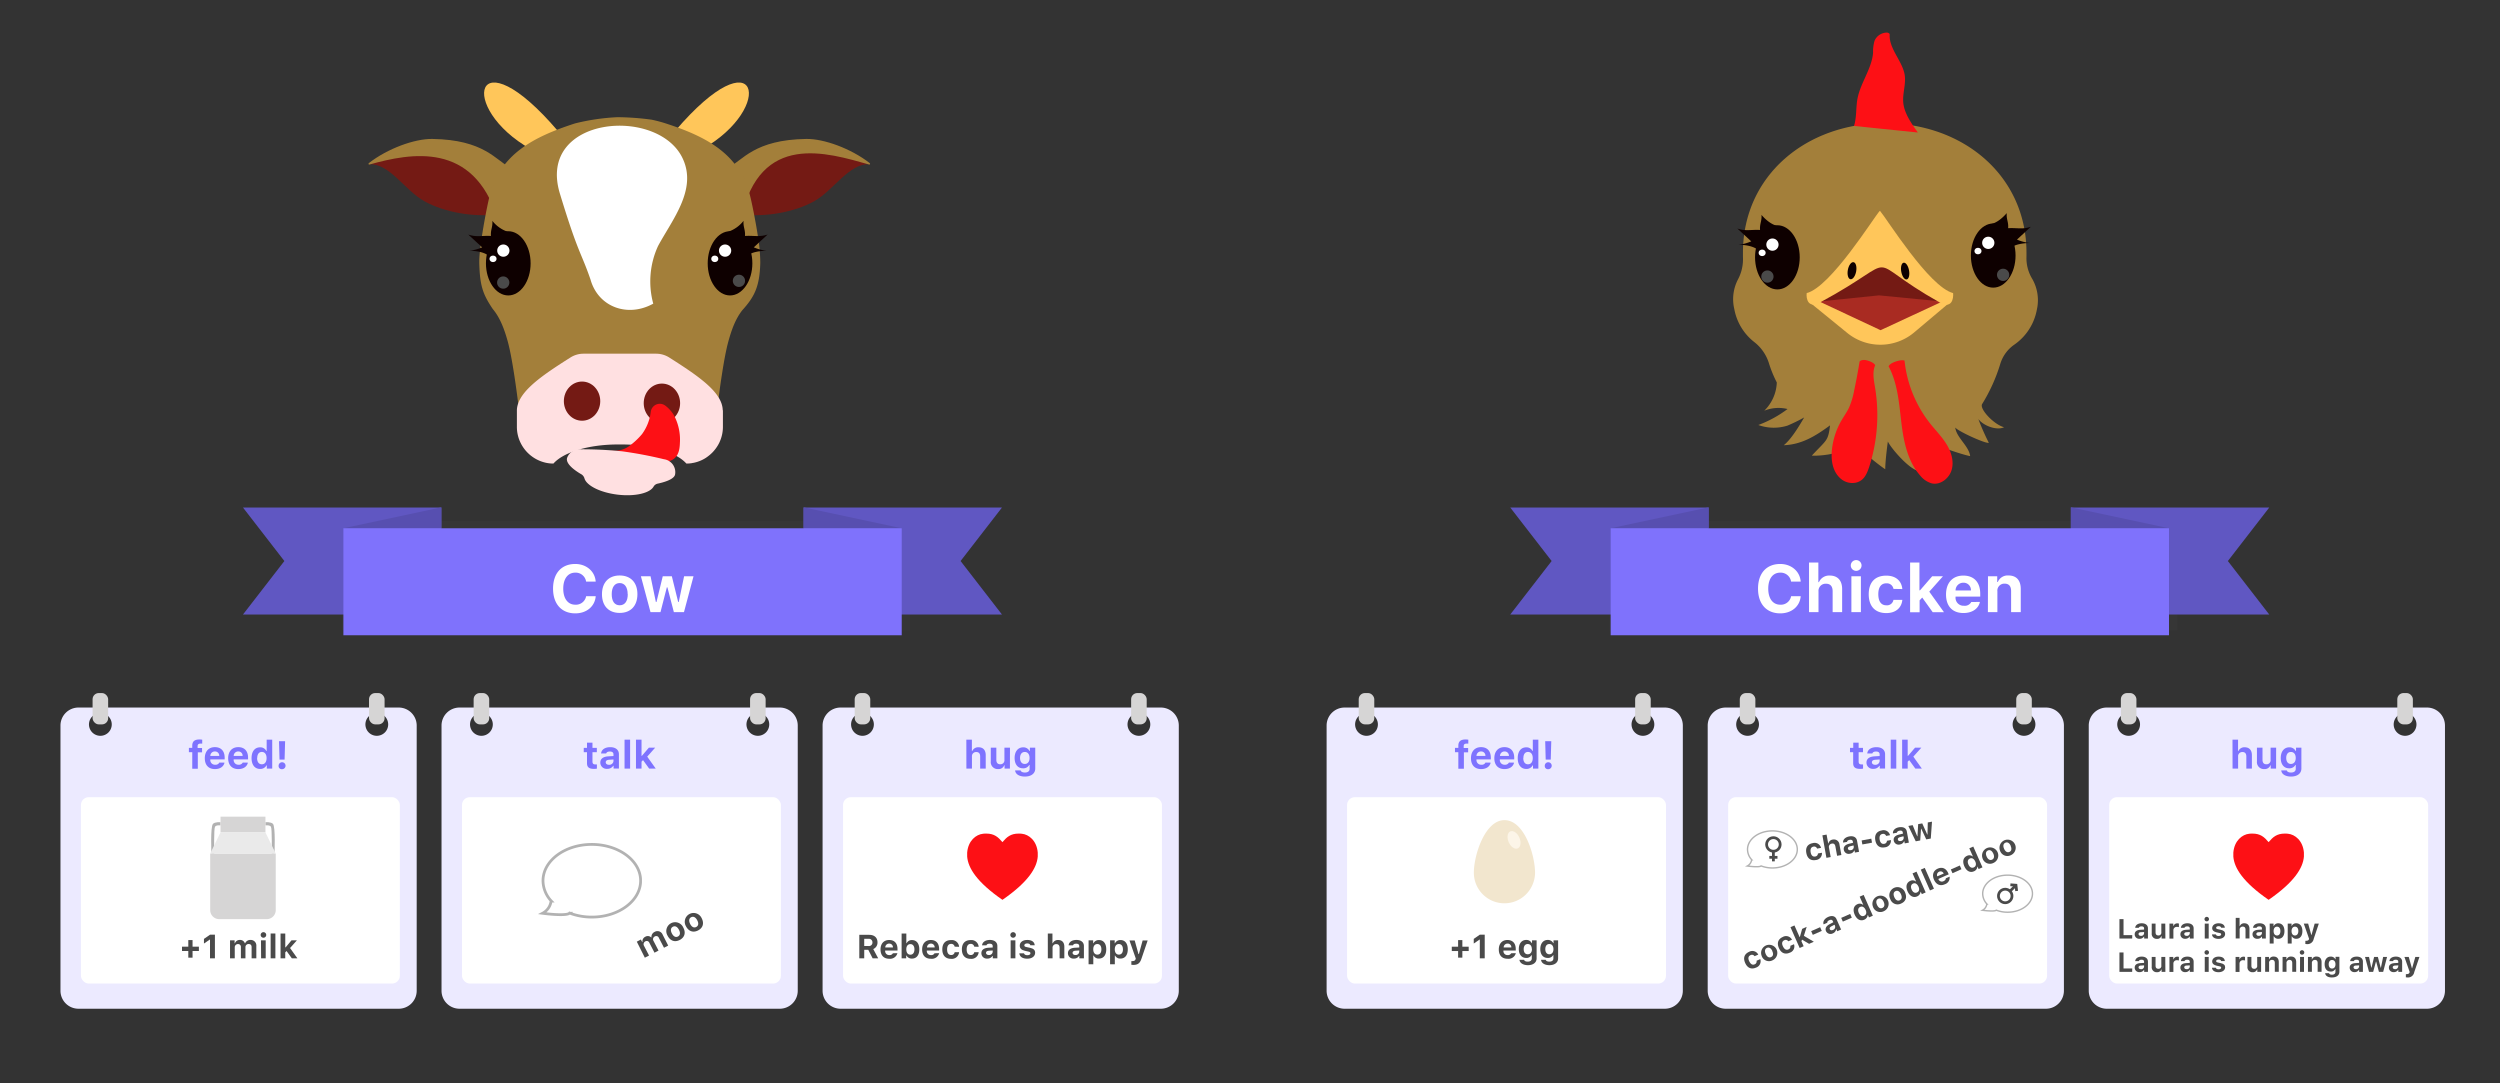 <svg xmlns="http://www.w3.org/2000/svg" xmlns:xlink="http://www.w3.org/1999/xlink" viewBox="0 0 900 390">
  <rect x="0" y="0" width="900" height="390" fill="#333333" stroke="none"/>
  <defs>
    <style>
      .a {
        fill: #eceaff;
      }

      .b {
        fill: #d6d5d5;
      }

      .c {
        fill: #fff;
      }

      .d, .o {
        fill: #4a4a4a;
      }

      .d {
        opacity: 0.14;
      }

      .e {
        fill: #6057c2;
      }

      .f {
        fill: #574fb0;
      }

      .g {
        fill: #7f72fc;
      }

      .h, .v {
        fill: none;
        stroke-miterlimit: 10;
      }

      .h {
        stroke: #b2b2b2;
      }

      .i {
        fill: #fd1015;
      }

      .j {
        fill: #a37f3a;
      }

      .k {
        fill: #ffc65a;
      }

      .l {
        fill: #741a14;
      }

      .m {
        fill: #ffe0e1;
      }

      .n {
        fill: #0e0000;
      }

      .p {
        fill: #a92b22;
      }

      .q {
        fill: #7e73ff;
      }

      .r {
        fill: #b2b2b2;
      }

      .s {
        fill: #eaeaea;
      }

      .t {
        fill: #f2e6ce;
      }

      .u {
        fill: #fcf5e8;
      }

      .v {
        stroke: #4a4a4a;
      }
    </style>
    <symbol id="a" data-name="Panel 2" viewBox="0 0 158.32 140.32">
      <path class="a" d="M150.39,6.44H7.93A8,8,0,0,0,0,14.37v118a8,8,0,0,0,7.93,7.93H150.39a8,8,0,0,0,7.93-7.93v-118A8,8,0,0,0,150.39,6.44ZM17.73,19a5.06,5.06,0,1,1,5.06-5.06A5.06,5.06,0,0,1,17.73,19Zm122.86,0a5.06,5.06,0,1,1,5.06-5.06A5.06,5.06,0,0,1,140.59,19Z"/>
      <g>
        <rect class="b" x="14.27" width="6.92" height="13.93" rx="2.76"/>
        <rect class="b" x="137.13" width="6.92" height="13.93" rx="2.76"/>
      </g>
      <rect class="c" x="9.09" y="46.28" width="141.74" height="82.83" rx="3.47"/>
    </symbol>
    <symbol id="b" data-name="Ribbon" viewBox="0 0 273.24 46.05">
      <rect class="d" x="35.73" y="4.92" width="204.43" height="39.35"/>
      <polygon class="e" points="273.24 38.59 201.82 38.59 201.82 0.07 273.24 0.07 258.34 19.33 273.24 38.59"/>
      <polygon class="f" points="237.14 7.54 201.82 0 201.82 7.54 237.14 7.54"/>
      <polygon class="e" points="0 38.59 71.42 38.59 71.42 0.07 0 0.07 14.9 19.33 0 38.59"/>
      <polygon class="f" points="36.1 7.54 71.42 0 71.42 7.54 36.1 7.54"/>
      <rect class="g" x="36.15" y="7.53" width="201" height="38.52"/>
    </symbol>
    <symbol id="g" data-name="bubble" viewBox="0 0 37.4 27.19">
      <path class="h" d="M19.34.5C9.64.5,1.78,6.36,1.78,13.59a10.84,10.84,0,0,0,3,7.3l-.09,0a5.78,5.78,0,0,1-3.08,4.4c4.75.62,8.89.71,9.68,0a.46.46,0,0,0,.07-.07,22.4,22.4,0,0,0,8,1.44c9.7,0,17.56-5.86,17.56-13.1S29,.5,19.34.5Z"/>
    </symbol>
    <symbol id="h" data-name="medal" viewBox="0 0 25.41 23.85">
      <path class="i" d="M18.54,0c.36,0,.74,0,1.15.06,2.49.24,5.37,2.48,5.72,6.79V8.28c-.33,4.12-3.48,9.2-12.71,15.57C3.48,17.48.33,12.4,0,8.28V6.85C.35,2.54,3.23.3,5.72.06,6.13,0,6.51,0,6.87,0c2.87,0,4.25,1.22,5.83,3.08C14.28,1.22,15.66,0,18.54,0"/>
    </symbol>
  </defs>
  <use width="158.32" height="140.32" transform="translate(477.58 249.5) scale(0.81)" xlink:href="#a"/>
  <path class="j" d="M731.61,100.4a14.33,14.33,0,0,1-2.08-8.06c0-.47,0-.93,0-1.36,0-27.8-22.86-46.64-51.05-46.64S627.46,63.18,627.46,91c0,.47,0,1,0,1.49a15.51,15.51,0,0,1-1.85,8.22,15.41,15.41,0,0,0-1.29,10.44l.14.68a19.53,19.53,0,0,0,7,11.25,15.5,15.5,0,0,1,5.28,7.45,43.55,43.55,0,0,0,2.91,7.16,15,15,0,0,1-4.52,10.17,13.7,13.7,0,0,1,8.39-.61A41.68,41.68,0,0,1,633,153a16.4,16.4,0,0,0,10.5.22,59.29,59.29,0,0,0,6-2.94c-1.74,3-4.62,7.84-7.35,10,6.46-.23,11.45-3.32,16.66-7.15-.67,5.72-1.21,5.15-6.56,10.89,2.61.22,13.75-.63,14.19-5.09,0,0,8.35,7.45,12.25,10,0-3.32.94-10,.94-10,1,2.24,7.11,9.38,10.5,10.44a87.91,87.91,0,0,0,1.13-11.09c.29,0,14.19,5.28,18,5.91-.5-3.71-4.87-6.56-5.38-10.27,1.24,1.47,11.15,5.93,12.09,5.48a89.5,89.5,0,0,1-4.6-10.82c-.09,3.68,6.92,6.82,10.09,5.22-3.71-1-8.9-6.57-7.9-8.33a61.31,61.31,0,0,0,6.57-14.56,13,13,0,0,1,5-6.82,19.59,19.59,0,0,0,8-11.93l.14-.69A15.43,15.43,0,0,0,731.61,100.4Z"/>
  <path class="k" d="M191.12,53.72c-26.58-14.95-20.52-42,9.76-6.52"/>
  <path class="k" d="M252.76,53.72c26.58-14.95,20.53-42-9.76-6.52"/>
  <path class="l" d="M267.76,77.27c7.69.8,17.9-.71,25.3-4.8,7.16-4,12.56-13.76,20-13.34l-20.83-6.89-19.44,7.61-8.16,16.08Z"/>
  <path class="l" d="M132.82,59.13c7.44-.42,12.84,9.38,20,13.34,7.4,4.09,17.61,5.6,25.3,4.8L173,59.93,154.21,52.1Z"/>
  <path class="j" d="M266.82,78.59c6.78-31.31,31-23.6,46.12-19.34.25.07.4-.34.18-.52-6.74-5.24-16.48-8.81-22.89-8.71-18.68.29-22.77,7.62-28.37,10.6"/>
  <path class="j" d="M179.06,78.59c-8.62-27.67-31-23.6-46.12-19.34-.25.07-.39-.34-.17-.52,6.73-5.24,16.48-8.81,22.88-8.71,18.69.29,22.77,7.62,28.37,10.6"/>
  <path class="j" d="M273,86.05c-.91-6.12-2.35-13.27-3.08-16C266,55.5,254.63,49.28,239.65,44.43a49.67,49.67,0,0,0-5-1.33,94.06,94.06,0,0,0-12.4-.91A77.85,77.85,0,0,0,207,44.43c-15,4.85-26.74,11.07-30.61,25.6-1.13,4.22-3.86,18.77-3.85,24.11v.5h0c.21,8.22,1.26,11.25,4.85,16.59,2.75,3.29,4.22,7.48,5.38,11.62,1.56,5.59,3.09,16.85,3.81,22.61h71.84c.71-5.76,2.24-17,3.81-22.61,1.11-4,2.5-8,5-11.17,4.18-4.65,6.25-8.23,6.47-17h0v-.5A60.52,60.52,0,0,0,273,86.05Z"/>
  <polygon class="l" points="651.6 109.34 673.69 109.81 701.19 109.34 677.29 95.27 651.6 109.34"/>
  <path class="i" d="M667.45,45.34c1-3.22.63-6.58,1.25-9.86,1.06-5.62,5.19-10.85,5.61-16.52a13.51,13.51,0,0,1,.53-4.29,4.86,4.86,0,0,1,4-2.91,1.64,1.64,0,0,1,1.29.28.84.84,0,0,1,.15.65c-.15,5,4.66,9.4,5.42,14.35.49,3.27-.82,6.57-.53,9.85.34,3.83,2.83,7.39,5.26,10.82"/>
  <path class="m" d="M260.25,147.89v5.77a13,13,0,0,1-.91,4.79c-.1.25-.21.5-.32.76s-.24.49-.37.73a13.57,13.57,0,0,1-2.28,3.05,12.64,12.64,0,0,1-.94.85c-.17.14-.34.28-.52.41a12.41,12.41,0,0,1-1,.7,11.59,11.59,0,0,1-1.15.63c-.32.16-.65.3-1,.43a11.54,11.54,0,0,1-1.64.51l-.43.1c-.23,0-.45.09-.68.12a11.18,11.18,0,0,1-1.31.13c-.2,0-.42,0-.62,0-3.55-4-12.57-6.86-23.14-6.86h-1.55c-10.57,0-19.59,2.84-23.14,6.86-.21,0-.42,0-.63,0a11.22,11.22,0,0,1-1.3-.13l-.68-.12-.43-.1a13.37,13.37,0,0,1-1.44-.44,3.84,3.84,0,0,1-.36-.14,13.08,13.08,0,0,1-3-1.69,6.12,6.12,0,0,1-.5-.39A13.38,13.38,0,0,1,188,160.5c-.18-.3-.35-.6-.51-.92a13,13,0,0,1-1.41-5.92v-5.77c0-.11,0-.23,0-.34.26-5.67,7-10.85,15-16.11,1.39-.91,2.82-1.82,4.26-2.73a8.79,8.79,0,0,1,4.73-1.38h26.13a8.85,8.85,0,0,1,4.74,1.38c1.43.91,2.86,1.82,4.24,2.73,8,5.26,14.79,10.44,15,16.11A1.94,1.94,0,0,1,260.25,147.89Z"/>
  <ellipse class="n" cx="182.98" cy="94.8" rx="8.04" ry="11.56"/>
  <ellipse class="l" cx="209.54" cy="144.41" rx="6.55" ry="7.05"/>
  <ellipse class="l" cx="238.29" cy="145.14" rx="6.55" ry="7.05"/>
  <path class="i" d="M219.36,163.82a1.08,1.08,0,0,1,1-1.54,9.32,9.32,0,0,0,5.9-1.51,26.42,26.42,0,0,0,4.85-4.47,17.12,17.12,0,0,0,3.19-8.15,3.27,3.27,0,0,1,5.18-2.14,12,12,0,0,1,3.22,3.63,18.68,18.68,0,0,1,2.06,9.88c-.06,1.88-.36,3.9-1.68,5.23-1.46,1.49-3.75,1.72-5.83,1.86a59.08,59.08,0,0,1-12.33,0c-2-.3-4.21-.91-5.47-2.53a1.48,1.48,0,0,1-.13-.21Z"/>
  <path class="m" d="M239,165.32a146.5,146.5,0,0,0-15-2.84,141.26,141.26,0,0,0-14.71-.73,4.78,4.78,0,0,0-5.1,3c-.82,2.24,3.17,4.89,5.11,6a2.51,2.51,0,0,1,1.11,1.49c.78,2.6,5.71,5.08,11.91,5.83s11.57-.51,12.94-2.84a2.24,2.24,0,0,1,1.42-1.1c2-.42,6-1.47,6.35-3.31A4.7,4.7,0,0,0,239,165.32Z"/>
  <circle class="c" cx="181.2" cy="90.22" r="2.21"/>
  <ellipse class="c" cx="177.49" cy="93.18" rx="1.26" ry="1.17"/>
  <ellipse class="n" cx="262.81" cy="94.8" rx="8.04" ry="11.56"/>
  <circle class="c" cx="261.03" cy="90.22" r="2.21"/>
  <circle class="o" cx="266.02" cy="101.1" r="2.21"/>
  <circle class="o" cx="181.16" cy="101.72" r="2.21"/>
  <ellipse class="c" cx="257.32" cy="93.18" rx="1.26" ry="1.17"/>
  <path class="n" d="M182.8,83.44a11.85,11.85,0,0,1-5.55-3.93c.19,2.27-.69,3.17-.51,5.44-3.14-.2-5.2.53-8.17-.52l5,4.62a16.31,16.31,0,0,1-4.6,1.23c2.12,0,5,.38,6.71,1.62L181,84Z"/>
  <path class="n" d="M263.89,84l5.36,7.89c1.67-1.24,4.59-1.58,6.71-1.62a16.31,16.31,0,0,1-4.6-1.23l5-4.62c-3,1-5,.32-8.17.52.18-2.27-.7-3.17-.51-5.44a11.85,11.85,0,0,1-5.55,3.93Z"/>
  <ellipse class="n" cx="639.86" cy="92.64" rx="8.04" ry="11.55"/>
  <circle class="c" cx="638.08" cy="88.06" r="2.21"/>
  <ellipse class="c" cx="634.37" cy="91.02" rx="1.26" ry="1.17"/>
  <ellipse class="n" cx="717.56" cy="92" rx="8.04" ry="11.55"/>
  <circle class="c" cx="715.78" cy="87.42" r="2.21"/>
  <ellipse class="c" cx="712.07" cy="90.38" rx="1.26" ry="1.17"/>
  <path class="n" d="M639.68,81.28c-2.1-.51-4.14-2.28-5.55-3.92.19,2.26-.69,3.16-.51,5.43-3.14-.2-5.2.53-8.17-.52l5,4.62a16.34,16.34,0,0,1-4.59,1.23c2.11,0,5,.38,6.7,1.62l5.36-7.89Z"/>
  <path class="n" d="M718.64,81.21,724,89.1c1.67-1.23,4.59-1.58,6.7-1.62a16.25,16.25,0,0,1-4.59-1.23l5-4.62c-3,1.05-5,.32-8.18.52.19-2.27-.69-3.16-.5-5.43-1.41,1.64-3.45,3.41-5.55,3.92Z"/>
  <path class="i" d="M669.46,130.12q-.87,5.35-2,10.66a27.12,27.12,0,0,1-1.83,6c-.77,1.61-1.82,3.06-2.71,4.6a26.51,26.51,0,0,0-3.4,10.29c-.42,3.77.08,7.91,3,10.53a6.39,6.39,0,0,0,5.51,1.57c3-.62,4-3.13,4.83-5.53A60.8,60.8,0,0,0,675,139.39c-.44-2.64-1-5.45.06-7.89,0,0-.2-.87-2.5-1.63S669.46,130.12,669.46,130.12Z"/>
  <path class="i" d="M679.9,131.88c3.25,6.09,3.75,13.22,4.57,20.08s2.23,14.06,6.8,19.24a8.25,8.25,0,0,0,4.21,2.83c3.11.66,6.27-1.86,7.13-4.92s-.15-6.39-1.81-9.11-3.92-5-5.91-7.49a43.79,43.79,0,0,1-9.26-22.7s-.86-.42-3.16.34S679.9,131.88,679.9,131.88Z"/>
  <path class="c" d="M245.9,57.34c5,11.09-3.94,21.81-9,31.22a30.49,30.49,0,0,0-1.73,20.75c-9.08,5.07-19.79,1.34-22.6-8.72-3.51-10.13-4.37-9.08-11-30.86C193,41.59,237.37,38.07,245.9,57.34Z"/>
  <circle class="o" cx="721.12" cy="98.94" r="2.21"/>
  <circle class="o" cx="636.27" cy="99.56" r="2.21"/>
  <polygon class="p" points="652.24 108.81 676.45 106.33 701.82 108.81 677.93 122.87 652.24 108.81"/>
  <path class="k" d="M702.14,108.67l-2.59-.27L677,118.87l-23.47-11-2.34.73L665,119.85a18.9,18.9,0,0,0,24.15-.22Z"/>
  <path class="k" d="M676.82,75.93c2.2,2.48,17.63,27.37,26.3,29.58.19,1.95-.45,5.82-4.77,3.4-29.76-16.68-11.53-17.07-43.19,0-4.27,2.31-5-1.43-4.75-3.4,8.64-2.17,24.1-27.16,26.29-29.58"/>
  <ellipse class="n" cx="685.86" cy="97.63" rx="1.42" ry="3.06" transform="translate(-6.36 125.37) rotate(-10.4)"/>
  <ellipse class="n" cx="666.68" cy="97.44" rx="3.12" ry="1.52" transform="translate(450.53 735.59) rotate(-79.6)"/>
  <use width="273.24" height="46.05" transform="translate(87.47 182.64)" xlink:href="#b"/>
  <use width="273.24" height="46.05" transform="translate(543.69 182.64)" xlink:href="#b"/>
  <g>
    <path class="c" d="M199.1,211.91c0-5.49,3-8.88,8-8.88,4,0,7.09,2.66,7.35,6.34H211a3.8,3.8,0,0,0-3.9-3.22c-2.67,0-4.33,2.2-4.33,5.76s1.66,5.78,4.34,5.78a3.74,3.74,0,0,0,3.9-3.06h3.45c-.29,3.66-3.27,6.18-7.36,6.18C202.15,220.81,199.1,217.42,199.1,211.91Z"/>
    <path class="c" d="M216.71,213.9c0-4.18,2.43-6.73,6.38-6.73s6.38,2.54,6.38,6.73-2.4,6.75-6.38,6.75S216.71,218.13,216.71,213.9Zm9.25,0c0-2.48-1.06-4-2.87-4s-2.87,1.47-2.87,4,1,4,2.87,4S226,216.41,226,213.9Z"/>
    <path class="c" d="M246.23,220.37h-3.64l-2.32-8.92h-.21l-2.29,8.92h-3.59l-3.46-12.92h3.47l1.92,9.27h.22l2.26-9.27h3.27l2.28,9.27h.21l1.93-9.27h3.39Z"/>
  </g>
  <g>
    <path class="c" d="M632.89,211.91c0-5.49,3-8.88,8-8.88,4,0,7.1,2.66,7.36,6.34h-3.46a3.8,3.8,0,0,0-3.9-3.22c-2.67,0-4.32,2.2-4.32,5.76s1.65,5.78,4.33,5.78a3.73,3.73,0,0,0,3.9-3.06h3.46c-.3,3.66-3.28,6.18-7.37,6.18C635.93,220.81,632.89,217.42,632.89,211.91Z"/>
    <path class="c" d="M651.25,202.51h3.36v7.06h.21a4,4,0,0,1,3.91-2.37c2.78,0,4.44,1.75,4.44,4.85v8.32h-3.42v-7.51c0-1.79-.83-2.72-2.38-2.72a2.57,2.57,0,0,0-2.71,2.81v7.42h-3.41Z"/>
    <path class="c" d="M666.28,203.56a1.94,1.94,0,1,1,1.94,1.95A1.94,1.94,0,0,1,666.28,203.56Zm.22,3.89h3.42v12.92H666.5Z"/>
    <path class="c" d="M681.64,212a2.39,2.39,0,0,0-2.57-2c-1.84,0-2.88,1.37-2.88,3.91s1,4,2.88,4a2.35,2.35,0,0,0,2.57-1.95h3.2c-.28,2.89-2.4,4.75-5.77,4.75-4,0-6.33-2.43-6.33-6.77s2.28-6.71,6.33-6.71c3.43,0,5.49,1.89,5.77,4.83Z"/>
    <path class="c" d="M695.59,207.45h3.88L694.54,213l5.28,7.38h-4.06L692,215.12l-.94,1v4.29h-3.42V202.51H691v10h.21Z"/>
    <path class="c" d="M712.77,216.69c-.51,2.43-2.75,4-5.92,4-4,0-6.28-2.48-6.28-6.68s2.38-6.8,6.23-6.8,6.08,2.42,6.08,6.52v1.05H704v.17a2.87,2.87,0,0,0,3,3.12,2.63,2.63,0,0,0,2.65-1.34ZM704,212.56h5.53a2.62,2.62,0,0,0-2.71-2.78A2.77,2.77,0,0,0,704,212.56Z"/>
    <path class="c" d="M715.67,207.45H719v2.07h.21a3.85,3.85,0,0,1,3.83-2.35c2.88,0,4.43,1.75,4.43,4.85v8.35H724v-7.54c0-1.79-.76-2.72-2.38-2.72a2.51,2.51,0,0,0-2.56,2.81v7.45h-3.42Z"/>
  </g>
  <use width="158.32" height="140.32" transform="translate(21.77 249.5) scale(0.81)" xlink:href="#a"/>
  <g>
    <path class="o" d="M69.32,344.75H67.79v-2.38H65.52v-1.56h2.27v-2.38h1.53v2.38H71.6v1.56H69.32Z"/>
    <path class="o" d="M75.6,338.25h-.1l-2.08,1.43V338l2.19-1.51h1.76V345H75.6Z"/>
    <path class="o" d="M82.81,338.52h1.65v1.06h.11a1.8,1.8,0,0,1,1.78-1.2,1.75,1.75,0,0,1,1.79,1.2h.11a2,2,0,0,1,1.94-1.2,2,2,0,0,1,2.09,2.17V345h-1.7v-4c0-.77-.36-1.15-1.08-1.15A1.1,1.1,0,0,0,88.36,341v4H86.72v-4.06a1,1,0,0,0-1.06-1.08,1.16,1.16,0,0,0-1.15,1.24V345h-1.7Z"/>
    <path class="o" d="M93.84,336.58a1,1,0,1,1,1,1A1,1,0,0,1,93.84,336.58Zm.11,1.94h1.7V345H94Z"/>
    <path class="o" d="M97.43,336.06h1.71V345H97.43Z"/>
    <path class="o" d="M104.94,338.52h1.94l-2.46,2.77,2.63,3.7h-2l-1.89-2.63-.47.48V345H101v-8.93h1.7v5h.11Z"/>
  </g>
  <g>
    <path class="q" d="M69.22,270.8H68v-1.56h1.21v-.77c0-1.5.77-2.26,2.59-2.26a6,6,0,0,1,1,.08v1.41a4,4,0,0,0-.59,0c-.78,0-1.07.31-1.07.95v.63h1.6v1.56H71.21v5.9h-2Z"/>
    <path class="q" d="M80.82,274.55c-.29,1.42-1.6,2.32-3.44,2.32-2.3,0-3.65-1.45-3.65-3.9s1.38-4,3.62-4,3.53,1.41,3.53,3.8v.61H75.71v.11a1.66,1.66,0,0,0,1.72,1.81,1.52,1.52,0,0,0,1.54-.78Zm-5.1-2.41h3.21a1.52,1.52,0,0,0-1.57-1.62A1.6,1.6,0,0,0,75.72,272.14Z"/>
    <path class="q" d="M89.24,274.55c-.3,1.42-1.6,2.32-3.45,2.32-2.29,0-3.65-1.45-3.65-3.9s1.38-4,3.63-4,3.53,1.41,3.53,3.8v.61H84.12v.11a1.67,1.67,0,0,0,1.73,1.81,1.54,1.54,0,0,0,1.54-.78Zm-5.11-2.41h3.21a1.52,1.52,0,0,0-1.57-1.62A1.61,1.61,0,0,0,84.13,272.14Z"/>
    <path class="q" d="M90.56,272.92c0-2.4,1.17-3.88,3.07-3.88a2.38,2.38,0,0,1,2.25,1.32H96v-4.08h2V276.7H96.05v-1.18h-.12a2.47,2.47,0,0,1-2.3,1.3C91.73,276.82,90.56,275.33,90.56,272.92Zm2,0c0,1.39.64,2.23,1.7,2.23s1.71-.84,1.71-2.23-.65-2.22-1.71-2.22S92.6,271.55,92.6,272.93Z"/>
    <path class="q" d="M100.3,275.74a1.25,1.25,0,1,1,1.24,1.17A1.12,1.12,0,0,1,100.3,275.74Zm2.34-8.9-.19,6.61h-1.82l-.18-6.61Z"/>
  </g>
  <use width="158.32" height="140.32" transform="translate(158.95 249.5) scale(0.81)" xlink:href="#a"/>
  <g>
    <path class="o" d="M229.25,339l1.46-.77.49.94.09-.05a1.81,1.81,0,0,1,1-1.88,1.74,1.74,0,0,1,2.13.23l.1,0a2,2,0,0,1,1.17-2,2,2,0,0,1,2.86,1l2,3.94-1.51.78-1.84-3.54a1,1,0,0,0-1.48-.52,1.1,1.1,0,0,0-.47,1.57l1.82,3.51-1.45.76-1.87-3.6a1,1,0,0,0-1.44-.47,1.15,1.15,0,0,0-.45,1.63l1.8,3.46-1.52.78Z"/>
    <path class="o" d="M240.33,336.85a3.19,3.19,0,1,1,5.65-2.93c1,1.87.49,3.54-1.27,4.46S241.3,338.73,240.33,336.85Zm4.09-2.13c-.57-1.1-1.38-1.51-2.18-1.09s-.93,1.31-.36,2.41,1.37,1.52,2.18,1.1S245,335.84,244.42,334.72Z"/>
    <path class="o" d="M246.93,333.42a3.18,3.18,0,1,1,5.64-2.93c1,1.88.5,3.55-1.26,4.46S247.9,335.3,246.93,333.42ZM251,331.3c-.57-1.1-1.38-1.51-2.18-1.1s-.93,1.31-.36,2.42,1.37,1.52,2.18,1.09S251.6,332.41,251,331.3Z"/>
  </g>
  <g>
    <path class="q" d="M213.29,267.37v1.87h1.57v1.56h-1.57v3.39c0,.66.3,1,1,1a5,5,0,0,0,.59,0v1.52a5.43,5.43,0,0,1-1,.09c-1.83,0-2.56-.6-2.56-2.07V270.8h-1.17v-1.56h1.17v-1.87Z"/>
    <path class="q" d="M216.11,274.55c0-1.37,1-2.16,2.92-2.27l1.82-.11v-.62c0-.63-.45-1-1.27-1s-1.2.25-1.36.7h-1.83c.13-1.4,1.41-2.27,3.3-2.27s3.12.94,3.12,2.55v5.15h-1.92v-1h-.13a2.43,2.43,0,0,1-2.19,1.1A2.25,2.25,0,0,1,216.11,274.55Zm4.74-.58v-.56l-1.52.1c-.86.06-1.27.37-1.27.91s.48.9,1.17.9A1.48,1.48,0,0,0,220.85,274Z"/>
    <path class="q" d="M224.84,266.28h2V276.7h-2Z"/>
    <path class="q" d="M233.59,269.16h2.27L233,272.39l3.07,4.31H233.7l-2.21-3.06-.54.56v2.5h-2V266.28h2v5.83h.12Z"/>
  </g>
  <use width="158.32" height="140.32" transform="translate(296.13 249.5) scale(0.81)" xlink:href="#a"/>
  <g>
    <path class="o" d="M311.12,345h-1.77v-8.46h3.55c1.86,0,3,1,3,2.71a2.51,2.51,0,0,1-1.53,2.41l1.78,3.34h-2l-1.57-3.07h-1.45Zm0-4.43h1.55a1.24,1.24,0,0,0,1.41-1.29,1.27,1.27,0,0,0-1.43-1.31h-1.53Z"/>
    <path class="o" d="M323.07,343.15a2.72,2.72,0,0,1-2.95,2c-2,0-3.13-1.25-3.13-3.34s1.18-3.41,3.11-3.41,3,1.21,3,3.27v.52h-4.44v.08a1.43,1.43,0,0,0,1.48,1.56,1.3,1.3,0,0,0,1.31-.66Zm-4.37-2.07h2.75a1.31,1.31,0,0,0-1.35-1.39A1.37,1.37,0,0,0,318.7,341.08Z"/>
    <path class="o" d="M326.34,344h-.11v1h-1.65v-8.93h1.7v3.49h.11a2,2,0,0,1,1.94-1.13c1.63,0,2.62,1.25,2.62,3.33s-1,3.33-2.62,3.33A2.1,2.1,0,0,1,326.34,344Zm-.07-2.21c0,1.17.56,1.9,1.47,1.9s1.46-.73,1.46-1.91-.56-1.9-1.46-1.9S326.27,340.58,326.27,341.76Z"/>
    <path class="o" d="M338.1,343.15a2.72,2.72,0,0,1-3,2c-2,0-3.13-1.25-3.13-3.34s1.18-3.41,3.11-3.41,3,1.21,3,3.27v.52h-4.43v.08a1.43,1.43,0,0,0,1.48,1.56,1.3,1.3,0,0,0,1.31-.66Zm-4.37-2.07h2.75a1.31,1.31,0,0,0-1.35-1.39A1.37,1.37,0,0,0,333.73,341.08Z"/>
    <path class="o" d="M343.67,340.8a1.19,1.19,0,0,0-1.28-1c-.92,0-1.43.69-1.43,2s.52,2,1.43,2a1.17,1.17,0,0,0,1.28-1h1.6a2.61,2.61,0,0,1-2.88,2.38c-2,0-3.16-1.22-3.16-3.39s1.14-3.36,3.16-3.36a2.61,2.61,0,0,1,2.88,2.42Z"/>
    <path class="o" d="M350.72,340.8a1.19,1.19,0,0,0-1.28-1c-.92,0-1.44.69-1.44,2s.53,2,1.44,2a1.17,1.17,0,0,0,1.28-1h1.6a2.61,2.61,0,0,1-2.88,2.38c-2,0-3.16-1.22-3.16-3.39s1.14-3.36,3.16-3.36a2.61,2.61,0,0,1,2.88,2.42Z"/>
    <path class="o" d="M353.3,343.14c0-1.17.9-1.85,2.5-1.95l1.57-.09v-.53c0-.54-.39-.84-1.09-.84s-1,.21-1.17.6h-1.57c.11-1.2,1.21-1.95,2.83-1.95s2.68.81,2.68,2.19V345H357.4v-.85h-.11a2.08,2.08,0,0,1-1.87.94A1.93,1.93,0,0,1,353.3,343.14Zm4.07-.5v-.47l-1.31.08c-.73.05-1.09.32-1.09.78s.42.77,1,.77A1.26,1.26,0,0,0,357.37,342.64Z"/>
    <path class="o" d="M363.72,336.58a1,1,0,1,1,1,1A1,1,0,0,1,363.72,336.58Zm.11,1.94h1.71V345h-1.71Z"/>
    <path class="o" d="M369.8,338.38c1.64,0,2.61.69,2.7,1.92h-1.57c-.09-.41-.48-.67-1.12-.67s-1.06.28-1.06.69.28.51.88.64l1.21.26c1.25.28,1.81.81,1.81,1.77,0,1.29-1.15,2.14-2.84,2.14s-2.74-.7-2.86-1.94h1.67c.13.44.54.69,1.22.69s1.12-.28,1.12-.69-.24-.51-.81-.64l-1.17-.26c-1.26-.28-1.87-.87-1.87-1.87C367.11,339.2,368.19,338.38,369.8,338.38Z"/>
    <path class="o" d="M377.21,336.06h1.67v3.52H379a2,2,0,0,1,1.95-1.18c1.39,0,2.21.87,2.21,2.43V345h-1.7v-3.76c0-.9-.42-1.36-1.19-1.36a1.28,1.28,0,0,0-1.35,1.41V345h-1.7Z"/>
    <path class="o" d="M384.46,343.14c0-1.17.9-1.85,2.5-1.95l1.57-.09v-.53c0-.54-.39-.84-1.09-.84s-1,.21-1.17.6H384.7c.11-1.2,1.21-1.95,2.83-1.95s2.68.81,2.68,2.19V345h-1.65v-.85h-.11a2.08,2.08,0,0,1-1.87.94A1.93,1.93,0,0,1,384.46,343.14Zm4.07-.5v-.47l-1.31.08c-.73.05-1.09.32-1.09.78s.42.77,1,.77A1.26,1.26,0,0,0,388.53,342.64Z"/>
    <path class="o" d="M398.25,341.75c0,2.09-1,3.33-2.6,3.33A2,2,0,0,1,393.7,344h-.11v3.13h-1.7v-8.61h1.65v1.06h.1a2.13,2.13,0,0,1,2-1.16C397.25,338.42,398.25,339.66,398.25,341.75Zm-1.75,0c0-1.18-.55-1.9-1.46-1.9s-1.47.72-1.47,1.91.57,1.9,1.47,1.9S396.5,343,396.5,341.75Z"/>
    <path class="o" d="M406,341.75c0,2.09-1,3.33-2.61,3.33a2,2,0,0,1-1.95-1.08h-.1v3.13h-1.71v-8.61h1.66v1.06h.1a2.12,2.12,0,0,1,2-1.16C405,338.42,406,339.66,406,341.75Zm-1.75,0c0-1.18-.55-1.9-1.46-1.9s-1.47.72-1.47,1.91.56,1.9,1.47,1.9S404.26,343,404.26,341.75Z"/>
    <path class="o" d="M407.29,347.32V346h.39c.63,0,1-.21,1.14-.7l.06-.23-2.27-6.51h1.88l1.36,4.9H410l1.35-4.9h1.81l-2.23,6.56c-.55,1.67-1.34,2.25-2.95,2.25Z"/>
  </g>
  <g>
    <path class="q" d="M347.88,266.28h2v4.12H350a2.3,2.3,0,0,1,2.28-1.38c1.62,0,2.58,1,2.58,2.83v4.85h-2v-4.38c0-1.05-.49-1.59-1.39-1.59a1.49,1.49,0,0,0-1.57,1.64v4.33h-2Z"/>
    <path class="q" d="M363.57,276.7h-1.93v-1.21h-.12a2.15,2.15,0,0,1-2.2,1.38,2.51,2.51,0,0,1-2.64-2.79v-4.92h2v4.4c0,1,.47,1.58,1.39,1.58a1.44,1.44,0,0,0,1.52-1.63v-4.35h2Z"/>
    <path class="q" d="M365.44,277.35h2c.11.47.67.76,1.53.76,1.07,0,1.69-.49,1.69-1.34v-1.4h-.13a2.37,2.37,0,0,1-2.27,1.22c-1.88,0-3-1.45-3-3.72s1.17-3.83,3.09-3.83a2.48,2.48,0,0,1,2.29,1.33h.12v-1.21h1.93v7.51c0,1.77-1.45,2.89-3.72,2.89C366.88,279.56,365.56,278.68,365.44,277.35Zm5.2-4.48c0-1.33-.65-2.16-1.72-2.16s-1.7.83-1.7,2.15.61,2.16,1.7,2.16S370.64,274.19,370.64,272.87Z"/>
  </g>
  <g>
    <g>
      <path class="r" d="M95.55,296v1.13s1.57-.21,2,.52.27,9.6.27,9.6h1s.43-9.69-.57-10.68C97.47,295.82,95.55,296,95.55,296Z"/>
      <path class="r" d="M79.39,296v1.13s-1.57-.21-2,.52-.28,9.6-.28,9.6h-1s-.43-9.69.58-10.68C77.47,295.82,79.39,296,79.39,296Z"/>
      <rect class="b" x="79.39" y="294" width="16.17" height="5.67"/>
      <path class="b" d="M75.67,307.28H99.27a0,0,0,0,1,0,0v20.36A3.25,3.25,0,0,1,96,330.89H78.92a3.25,3.25,0,0,1-3.25-3.25V307.28A0,0,0,0,1,75.67,307.28Z"/>
      <polygon class="s" points="99.27 307.28 75.67 307.28 79.39 299.66 95.55 299.66 99.27 307.28"/>
    </g>
    <g>
      <path class="t" d="M541.59,295.25c-7.06,0-11,12.74-11,18.83A11,11,0,0,0,552,317.74a10.86,10.86,0,0,0,.62-3.66C552.58,308,548.87,295.25,541.59,295.25Z"/>
      <ellipse class="u" cx="545.06" cy="302.34" rx="2.09" ry="3.34" transform="translate(-75.67 245.8) rotate(-23.81)"/>
    </g>
  </g>
  <use width="37.4" height="27.19" transform="translate(193.7 303.49)" xlink:href="#g"/>
  <use width="25.41" height="23.85" transform="translate(348.18 300.09)" xlink:href="#h"/>
  <g>
    <path class="o" d="M526.45,344.75h-1.53v-2.38h-2.28v-1.56h2.28v-2.38h1.53v2.38h2.28v1.56h-2.28Z"/>
    <path class="o" d="M532.73,338.25h-.11l-2.07,1.43V338l2.18-1.51h1.77V345h-1.77Z"/>
    <path class="o" d="M545.7,343.15a2.72,2.72,0,0,1-3,2c-2,0-3.13-1.25-3.13-3.34s1.18-3.41,3.1-3.41,3,1.21,3,3.27v.52h-4.43v.08a1.42,1.42,0,0,0,1.47,1.56,1.31,1.31,0,0,0,1.32-.66Zm-4.38-2.07h2.76a1.31,1.31,0,0,0-1.35-1.39A1.38,1.38,0,0,0,541.32,341.08Z"/>
    <path class="o" d="M547,345.54h1.68c.09.4.57.65,1.31.65.91,0,1.45-.42,1.45-1.15v-1.19h-.11a2,2,0,0,1-1.94,1c-1.61,0-2.62-1.25-2.62-3.19s1-3.28,2.65-3.28a2.11,2.11,0,0,1,2,1.14h.11v-1h1.65V345c0,1.52-1.23,2.47-3.18,2.47C548.28,347.43,547.14,346.68,547,345.54Zm4.46-3.84c0-1.14-.56-1.85-1.48-1.85s-1.45.71-1.45,1.84.52,1.85,1.45,1.85S551.5,342.83,551.5,341.7Z"/>
    <path class="o" d="M554.78,345.54h1.69c.09.4.57.65,1.31.65.91,0,1.44-.42,1.44-1.15v-1.19h-.1a2.05,2.05,0,0,1-2,1c-1.61,0-2.61-1.25-2.61-3.19s1-3.28,2.65-3.28a2.11,2.11,0,0,1,2,1.14h.11v-1h1.65V345c0,1.52-1.24,2.47-3.19,2.47C556,347.43,554.89,346.68,554.78,345.54Zm4.46-3.84c0-1.14-.56-1.85-1.48-1.85s-1.45.71-1.45,1.84.53,1.85,1.45,1.85S559.24,342.83,559.24,341.7Z"/>
  </g>
  <g>
    <path class="q" d="M525,270.8h-1.21v-1.56H525v-.77c0-1.5.77-2.26,2.59-2.26a6,6,0,0,1,1,.08v1.41a4,4,0,0,0-.59,0c-.78,0-1.07.31-1.07.95v.63h1.6v1.56H527v5.9h-2Z"/>
    <path class="q" d="M536.64,274.55c-.29,1.42-1.6,2.32-3.44,2.32-2.3,0-3.65-1.45-3.65-3.9s1.38-4,3.62-4,3.53,1.41,3.53,3.8v.61h-5.17v.11a1.66,1.66,0,0,0,1.72,1.81,1.52,1.52,0,0,0,1.54-.78Zm-5.1-2.41h3.21a1.52,1.52,0,0,0-1.57-1.62A1.6,1.6,0,0,0,531.54,272.14Z"/>
    <path class="q" d="M545.06,274.55c-.3,1.42-1.6,2.32-3.45,2.32-2.29,0-3.65-1.45-3.65-3.9s1.38-4,3.62-4,3.54,1.41,3.54,3.8v.61h-5.18v.11a1.67,1.67,0,0,0,1.73,1.81,1.54,1.54,0,0,0,1.54-.78ZM540,272.14h3.21a1.52,1.52,0,0,0-1.57-1.62A1.61,1.61,0,0,0,540,272.14Z"/>
    <path class="q" d="M546.38,272.92c0-2.4,1.17-3.88,3.07-3.88a2.39,2.39,0,0,1,2.25,1.32h.11v-4.08h2V276.7h-1.93v-1.18h-.12a2.47,2.47,0,0,1-2.3,1.3C547.55,276.82,546.38,275.33,546.38,272.92Zm2,0c0,1.39.64,2.23,1.7,2.23s1.71-.84,1.71-2.23-.65-2.22-1.71-2.22S548.42,271.55,548.42,272.93Z"/>
    <path class="q" d="M556.12,275.74a1.25,1.25,0,1,1,1.24,1.17A1.12,1.12,0,0,1,556.12,275.74Zm2.34-8.9-.19,6.61h-1.82l-.18-6.61Z"/>
  </g>
  <use width="158.32" height="140.32" transform="translate(614.77 249.5) scale(0.81)" xlink:href="#a"/>
  <g>
    <path class="o" d="M631.64,344.23a1.1,1.1,0,0,0-1.45-.38c-.77.34-1,1.11-.48,2.18s1.17,1.47,1.94,1.13a1.08,1.08,0,0,0,.71-1.29l1.34-.59a2.4,2.4,0,0,1-1.54,3.06c-1.69.74-3.1.14-3.9-1.68s-.29-3.23,1.41-4a2.39,2.39,0,0,1,3.31,1Z"/>
    <path class="o" d="M634.18,344.06a2.92,2.92,0,1,1,3.91,1.66A2.77,2.77,0,0,1,634.18,344.06Zm3.86-1.7c-.46-1-1.17-1.46-1.92-1.13s-.93,1.14-.47,2.19,1.16,1.47,1.93,1.13S638.51,343.41,638,342.36Z"/>
    <path class="o" d="M643.79,338.87a1.11,1.11,0,0,0-1.46-.38c-.77.34-1,1.11-.48,2.18s1.18,1.47,1.94,1.13a1.09,1.09,0,0,0,.72-1.3l1.33-.58a2.37,2.37,0,0,1-1.53,3.05c-1.69.75-3.1.15-3.9-1.67s-.29-3.23,1.4-4a2.39,2.39,0,0,1,3.31,1Z"/>
    <path class="o" d="M648.78,334.39l1.62-.72-1,3.23,3.58,2.13-1.7.75-2.55-1.51-.22.58.8,1.8-1.43.63-3.31-7.49,1.43-.63,1.85,4.18.09,0Z"/>
    <path class="o" d="M652.61,336.55l-.59-1.34,3.23-1.42.59,1.34Z"/>
    <path class="o" d="M657.37,335.22c-.43-1,.07-1.89,1.38-2.56L660,332l-.2-.44c-.2-.45-.63-.56-1.22-.3s-.78.55-.76.93l-1.32.58c-.35-1,.3-2.08,1.66-2.68s2.54-.31,3,.85l1.64,3.7-1.39.61-.31-.71-.09,0a1.91,1.91,0,0,1-1.22,1.49A1.78,1.78,0,0,1,657.37,335.22Zm3.23-1.92-.18-.4-1.06.55c-.6.32-.8.67-.63,1.06s.64.49,1.13.27A1.15,1.15,0,0,0,660.6,333.3Z"/>
    <path class="o" d="M663.42,331.78l-.59-1.34,3.23-1.43.59,1.35Z"/>
    <path class="o" d="M667.69,329.27c-.76-1.73-.38-3.17,1-3.77a1.88,1.88,0,0,1,2,.24l.09,0-1.3-2.94,1.43-.63,3.31,7.49-1.39.61-.37-.85-.09,0a2,2,0,0,1-1.25,1.67C669.77,331.7,668.46,331,667.69,329.27Zm1.47-.65c.45,1,1.17,1.41,1.93,1.07s1-1.15.53-2.14-1.18-1.4-1.94-1.06S668.73,327.63,669.16,328.62Z"/>
    <path class="o" d="M674.25,326.38a2.92,2.92,0,1,1,3.92,1.65A2.78,2.78,0,0,1,674.25,326.38Zm3.87-1.71c-.46-1-1.18-1.46-1.93-1.12s-.93,1.14-.47,2.18,1.16,1.47,1.93,1.13S678.58,325.73,678.12,324.67Z"/>
    <path class="o" d="M680.49,323.63a2.92,2.92,0,1,1,5.33-2.36c.78,1.78.25,3.28-1.42,4A2.76,2.76,0,0,1,680.49,323.63Zm3.86-1.71c-.46-1-1.17-1.46-1.93-1.13s-.92,1.15-.46,2.19,1.16,1.47,1.93,1.13S684.82,323,684.35,321.92Z"/>
    <path class="o" d="M686.72,320.87c-.76-1.72-.39-3.16,1-3.76a1.85,1.85,0,0,1,2,.24l.08,0-1.29-2.93,1.43-.63,3.3,7.48-1.38.62-.38-.85-.08,0a2,2,0,0,1-1.25,1.67C688.8,323.3,687.48,322.6,686.72,320.87Zm1.47-.64c.44,1,1.16,1.4,1.93,1.06s1-1.15.52-2.14-1.17-1.4-1.93-1.06S687.75,319.24,688.19,320.23Z"/>
    <path class="o" d="M691.48,313.07l1.43-.63,3.31,7.49-1.43.63Z"/>
    <path class="o" d="M701.86,315.59a2.51,2.51,0,0,1-1.75,2.76c-1.65.73-3.08.11-3.86-1.64s-.26-3.3,1.35-4,3-.1,3.75,1.62l.19.43-3.72,1.65,0,.07a1.32,1.32,0,0,0,1.82.76c.56-.25.86-.62.85-1.05Zm-4.44-.11,2.31-1a1.21,1.21,0,0,0-1.65-.67A1.28,1.28,0,0,0,697.42,315.48Z"/>
    <path class="o" d="M702.89,314.36,702.3,313l3.23-1.42.59,1.34Z"/>
    <path class="o" d="M707.16,311.85c-.76-1.73-.39-3.16,1-3.76a1.84,1.84,0,0,1,2,.24l.09,0-1.3-2.94,1.43-.63,3.31,7.49-1.39.61-.37-.85-.09,0a1.92,1.92,0,0,1-1.25,1.67C709.24,314.28,707.92,313.58,707.16,311.85Zm1.47-.64c.44,1,1.17,1.4,1.93,1.06s1-1.15.53-2.14-1.18-1.4-1.94-1.06S708.19,310.21,708.63,311.21Z"/>
    <path class="o" d="M713.72,309a2.92,2.92,0,1,1,3.91,1.66A2.77,2.77,0,0,1,713.72,309Zm3.86-1.7c-.46-1.05-1.17-1.47-1.92-1.13s-.93,1.14-.47,2.18,1.16,1.47,1.93,1.14S718.05,308.31,717.58,307.26Z"/>
    <path class="o" d="M720,306.21a2.92,2.92,0,1,1,3.92,1.65A2.78,2.78,0,0,1,720,306.21Zm3.87-1.71c-.46-1-1.17-1.46-1.93-1.12s-.93,1.14-.47,2.18,1.17,1.47,1.93,1.13S724.29,305.56,723.82,304.5Z"/>
  </g>
  <g>
    <path class="o" d="M654.15,305.5a1.09,1.09,0,0,0-1.32-.71c-.83.15-1.18.85-1,2s.8,1.71,1.62,1.55a1.06,1.06,0,0,0,1-1.09l1.44-.26a2.39,2.39,0,0,1-2.2,2.62c-1.82.33-3.05-.58-3.41-2.53s.47-3.22,2.3-3.55a2.38,2.38,0,0,1,3,1.7Z"/>
    <path class="o" d="M656.06,300.72l1.51-.27.58,3.18.1,0a1.79,1.79,0,0,1,1.56-1.39,2,2,0,0,1,2.4,1.82l.69,3.75-1.54.28-.62-3.38c-.15-.81-.6-1.16-1.3-1a1.17,1.17,0,0,0-1,1.49l.61,3.34-1.54.28Z"/>
    <path class="o" d="M663.77,305.91c-.19-1.06.5-1.82,1.93-2.17l1.4-.34-.09-.48c-.09-.48-.49-.69-1.12-.58s-.89.36-.95.74l-1.42.25c-.1-1.09.77-1.95,2.23-2.22s2.55.29,2.78,1.54l.73,4-1.49.28-.14-.76h-.1a1.88,1.88,0,0,1-1.53,1.16A1.76,1.76,0,0,1,663.77,305.91Zm3.58-1.12-.08-.43-1.16.29c-.65.17-.93.47-.85.88s.5.63,1,.53A1.15,1.15,0,0,0,667.35,304.79Z"/>
    <path class="o" d="M670.45,304l-.26-1.44,3.47-.64.26,1.44Z"/>
    <path class="o" d="M679,300.93a1.1,1.1,0,0,0-1.33-.71c-.83.16-1.18.86-1,2s.8,1.71,1.62,1.56a1.09,1.09,0,0,0,1-1.1l1.43-.26a2.38,2.38,0,0,1-2.2,2.62c-1.81.33-3.05-.58-3.4-2.53s.47-3.22,2.29-3.55a2.38,2.38,0,0,1,3,1.71Z"/>
    <path class="o" d="M681.75,302.61c-.2-1.06.5-1.82,1.93-2.17l1.4-.34-.09-.48c-.09-.48-.49-.69-1.12-.58s-.89.36-1,.74l-1.41.26c-.1-1.1.76-2,2.23-2.23s2.55.29,2.77,1.54l.73,4-1.48.27-.15-.76h-.09A1.91,1.91,0,0,1,684,304,1.77,1.77,0,0,1,681.75,302.61Zm3.58-1.12-.08-.43-1.16.29c-.65.17-.93.47-.86.89s.51.62,1,.53A1.17,1.17,0,0,0,685.33,301.49Z"/>
    <path class="o" d="M695.08,301.88l-1.63.3-1.78-3.82h-.1l-.29,4.21-1.61.3L687,297.34l1.56-.29,1.63,4,.1,0,.25-4.36,1.47-.27,1.79,4,.1,0,.1-4.34,1.52-.28Z"/>
  </g>
  <g>
    <path class="q" d="M669.11,267.37v1.87h1.57v1.56h-1.57v3.39c0,.66.3,1,1,1a5,5,0,0,0,.59,0v1.52a5.43,5.43,0,0,1-1,.09c-1.83,0-2.56-.6-2.56-2.07V270.8H666v-1.56h1.17v-1.87Z"/>
    <path class="q" d="M671.93,274.55c0-1.37,1-2.16,2.92-2.27l1.82-.11v-.62c0-.63-.45-1-1.27-1s-1.2.25-1.36.7h-1.83c.13-1.4,1.41-2.27,3.3-2.27s3.12.94,3.12,2.55v5.15h-1.92v-1h-.13a2.43,2.43,0,0,1-2.19,1.1A2.25,2.25,0,0,1,671.93,274.55Zm4.74-.58v-.56l-1.52.1c-.86.06-1.27.37-1.27.91s.48.9,1.17.9A1.48,1.48,0,0,0,676.67,274Z"/>
    <path class="q" d="M680.66,266.28h2V276.7h-2Z"/>
    <path class="q" d="M689.41,269.16h2.27l-2.88,3.23,3.07,4.31h-2.35l-2.21-3.06-.54.56v2.5h-2V266.28h2v5.83h.12Z"/>
  </g>
  <use width="158.32" height="140.32" transform="translate(751.95 249.5) scale(0.81)" xlink:href="#a"/>
  <g>
    <path class="o" d="M767.58,337.88H763v-7h1.47v5.76h3.14Z"/>
    <path class="o" d="M768.49,336.34c0-1,.74-1.54,2.08-1.62l1.3-.08v-.43c0-.45-.32-.71-.9-.71s-.86.18-1,.5h-1.3c.09-1,1-1.62,2.35-1.62s2.24.67,2.24,1.83v3.67H771.9v-.7h-.09a1.73,1.73,0,0,1-1.56.78A1.6,1.6,0,0,1,768.49,336.34Zm3.38-.41v-.4l-1.08.07c-.62,0-.91.27-.91.65s.34.65.84.65A1,1,0,0,0,771.87,335.93Z"/>
    <path class="o" d="M779.54,337.88h-1.37V337h-.09a1.54,1.54,0,0,1-1.57,1,1.79,1.79,0,0,1-1.89-2V332.5H776v3.14c0,.74.34,1.12,1,1.12a1,1,0,0,0,1.08-1.16v-3.1h1.42Z"/>
    <path class="o" d="M781,332.5h1.38v.86h.09a1.37,1.37,0,0,1,1.38-.95,1.75,1.75,0,0,1,.55.07v1.29a2.71,2.71,0,0,0-.67-.09,1.19,1.19,0,0,0-1.31,1.22v3H781Z"/>
    <path class="o" d="M784.94,336.34c0-1,.74-1.54,2.08-1.62l1.3-.08v-.43c0-.45-.32-.71-.9-.71s-.86.18-1,.5h-1.3c.09-1,1-1.62,2.35-1.62s2.24.67,2.24,1.83v3.67h-1.38v-.7h-.09a1.73,1.73,0,0,1-1.56.78A1.6,1.6,0,0,1,784.94,336.34Zm3.38-.41v-.4l-1.08.07c-.62,0-.91.27-.91.65s.34.65.84.65A1,1,0,0,0,788.32,335.93Z"/>
    <path class="o" d="M793.62,330.87a.81.81,0,1,1,.8.82A.8.8,0,0,1,793.62,330.87Zm.09,1.63h1.42v5.38h-1.42Z"/>
    <path class="o" d="M798.69,332.38c1.36,0,2.17.57,2.25,1.6h-1.32c-.07-.35-.4-.56-.92-.56s-.89.23-.89.57.23.43.73.54l1,.22c1,.23,1.51.67,1.51,1.47,0,1.08-1,1.78-2.37,1.78s-2.28-.58-2.38-1.62h1.39c.11.37.45.58,1,.58s.93-.23.93-.58-.2-.42-.68-.52l-1-.22c-1-.23-1.56-.73-1.56-1.56C796.44,333.06,797.34,332.38,798.69,332.38Z"/>
    <path class="o" d="M804.86,330.44h1.39v2.94h.09a1.64,1.64,0,0,1,1.63-1c1.15,0,1.84.73,1.84,2v3.46h-1.42v-3.13c0-.75-.34-1.13-1-1.13a1.06,1.06,0,0,0-1.12,1.17v3.09h-1.42Z"/>
    <path class="o" d="M810.9,336.34c0-1,.75-1.54,2.09-1.62l1.3-.08v-.43c0-.45-.32-.71-.91-.71s-.85.18-1,.5H811.1c.1-1,1-1.62,2.36-1.62s2.23.67,2.23,1.83v3.67h-1.37v-.7h-.09a1.74,1.74,0,0,1-1.56.78A1.61,1.61,0,0,1,810.9,336.34Zm3.39-.41v-.4l-1.09.07c-.61,0-.91.27-.91.65s.35.65.84.65A1.06,1.06,0,0,0,814.29,335.93Z"/>
    <path class="o" d="M822.4,335.19c0,1.73-.83,2.77-2.18,2.77a1.67,1.67,0,0,1-1.62-.9h-.09v2.61h-1.42V332.5h1.38v.88h.08a1.77,1.77,0,0,1,1.65-1C821.56,332.41,822.4,333.44,822.4,335.19Zm-1.46,0c0-1-.46-1.59-1.22-1.59s-1.22.61-1.22,1.59.46,1.59,1.22,1.59S820.94,336.18,820.94,335.19Z"/>
    <path class="o" d="M828.86,335.19c0,1.73-.82,2.77-2.17,2.77a1.69,1.69,0,0,1-1.63-.9H825v2.61h-1.42V332.5h1.38v.88H825a1.74,1.74,0,0,1,1.64-1C828,332.41,828.86,333.44,828.86,335.19Zm-1.46,0c0-1-.46-1.59-1.21-1.59s-1.23.61-1.23,1.59.47,1.59,1.22,1.59S827.4,336.18,827.4,335.19Z"/>
    <path class="o" d="M829.93,339.83v-1.15h.32c.53,0,.83-.17,1-.58l0-.19-1.89-5.42h1.57l1.13,4.08h.09l1.13-4.08h1.5L832.93,338a2.26,2.26,0,0,1-2.46,1.88Z"/>
    <path class="o" d="M767.58,349.88H763v-7h1.47v5.76h3.14Z"/>
    <path class="o" d="M768.49,348.34c0-1,.74-1.54,2.08-1.62l1.3-.08v-.43c0-.45-.32-.71-.9-.71s-.86.18-1,.5h-1.3c.09-1,1-1.62,2.35-1.62s2.24.67,2.24,1.83v3.67H771.9v-.7h-.09a1.73,1.73,0,0,1-1.56.78A1.6,1.6,0,0,1,768.49,348.34Zm3.38-.41v-.4l-1.08.07c-.62,0-.91.27-.91.65s.34.65.84.65A1,1,0,0,0,771.87,347.93Z"/>
    <path class="o" d="M779.54,349.88h-1.37V349h-.09a1.54,1.54,0,0,1-1.57,1,1.79,1.79,0,0,1-1.89-2V344.5H776v3.14c0,.74.34,1.12,1,1.12a1,1,0,0,0,1.08-1.16v-3.1h1.42Z"/>
    <path class="o" d="M781,344.5h1.38v.86h.09a1.37,1.37,0,0,1,1.38-.95,1.75,1.75,0,0,1,.55.07v1.29a2.71,2.71,0,0,0-.67-.09,1.19,1.19,0,0,0-1.31,1.22v3H781Z"/>
    <path class="o" d="M784.94,348.34c0-1,.74-1.54,2.08-1.62l1.3-.08v-.43c0-.45-.32-.71-.9-.71s-.86.18-1,.5h-1.3c.09-1,1-1.62,2.35-1.62s2.24.67,2.24,1.83v3.67h-1.38v-.7h-.09a1.73,1.73,0,0,1-1.56.78A1.6,1.6,0,0,1,784.94,348.34Zm3.38-.41v-.4l-1.08.07c-.62,0-.91.27-.91.65s.34.65.84.65A1,1,0,0,0,788.32,347.93Z"/>
    <path class="o" d="M793.62,342.87a.81.81,0,1,1,.8.82A.8.8,0,0,1,793.62,342.87Zm.09,1.63h1.42v5.38h-1.42Z"/>
    <path class="o" d="M798.69,344.38c1.36,0,2.17.57,2.25,1.6h-1.32c-.07-.35-.4-.56-.92-.56s-.89.23-.89.57.23.43.73.54l1,.22c1,.23,1.51.67,1.51,1.47,0,1.08-1,1.78-2.37,1.78s-2.28-.58-2.38-1.62h1.39c.11.37.45.58,1,.58s.93-.23.93-.58-.2-.42-.68-.52l-1-.22c-1-.23-1.56-.73-1.56-1.56C796.44,345.06,797.34,344.38,798.69,344.38Z"/>
    <path class="o" d="M804.81,344.5h1.38v.86h.08a1.4,1.4,0,0,1,1.39-.95,1.75,1.75,0,0,1,.55.07v1.29a2.71,2.71,0,0,0-.67-.09,1.19,1.19,0,0,0-1.31,1.22v3h-1.42Z"/>
    <path class="o" d="M814,349.88h-1.37V349h-.09a1.55,1.55,0,0,1-1.57,1,1.79,1.79,0,0,1-1.89-2V344.5h1.42v3.14c0,.74.34,1.12,1,1.12a1,1,0,0,0,1.09-1.16v-3.1H814Z"/>
    <path class="o" d="M815.46,344.5h1.37v.86h.09a1.6,1.6,0,0,1,1.59-1c1.2,0,1.85.73,1.85,2v3.48h-1.43v-3.14c0-.74-.31-1.14-1-1.14a1,1,0,0,0-1.06,1.18v3.1h-1.42Z"/>
    <path class="o" d="M821.73,344.5h1.38v.86h.09a1.59,1.59,0,0,1,1.59-1c1.2,0,1.84.73,1.84,2v3.48h-1.42v-3.14c0-.74-.32-1.14-1-1.14a1.06,1.06,0,0,0-1.07,1.18v3.1h-1.42Z"/>
    <path class="o" d="M827.92,342.87a.81.81,0,1,1,.81.82A.81.81,0,0,1,827.92,342.87Zm.1,1.63h1.42v5.38H828Z"/>
    <path class="o" d="M830.87,344.5h1.38v.86h.09a1.59,1.59,0,0,1,1.59-1c1.2,0,1.84.73,1.84,2v3.48h-1.42v-3.14c0-.74-.32-1.14-1-1.14a1.06,1.06,0,0,0-1.07,1.18v3.1h-1.42Z"/>
    <path class="o" d="M837.05,350.35h1.41c.07.33.47.54,1.09.54s1.21-.35,1.21-1v-1h-.09a1.71,1.71,0,0,1-1.62.87c-1.35,0-2.18-1-2.18-2.66s.84-2.73,2.21-2.73a1.77,1.77,0,0,1,1.63.95h.09v-.86h1.38v5.36c0,1.27-1,2.06-2.66,2.06C838.09,351.92,837.14,351.29,837.05,350.35Zm3.72-3.21c0-.94-.46-1.54-1.23-1.54s-1.21.6-1.21,1.54.44,1.54,1.21,1.54S840.77,348.09,840.77,347.14Z"/>
    <path class="o" d="M845.89,348.34c0-1,.75-1.54,2.09-1.62l1.3-.08v-.43c0-.45-.32-.71-.91-.71s-.85.18-1,.5h-1.31c.1-1,1-1.62,2.36-1.62s2.23.67,2.23,1.83v3.67h-1.37v-.7h-.09a1.74,1.74,0,0,1-1.56.78A1.61,1.61,0,0,1,845.89,348.34Zm3.39-.41v-.4l-1.09.07c-.61,0-.91.27-.91.65s.35.65.84.65A1.06,1.06,0,0,0,849.28,347.93Z"/>
    <path class="o" d="M857.94,349.88h-1.52l-1-3.71h-.08l-1,3.71h-1.49l-1.44-5.38h1.44l.8,3.86h.09l.94-3.86h1.36l1,3.86h.09l.8-3.86h1.41Z"/>
    <path class="o" d="M860,348.34c0-1,.74-1.54,2.08-1.62l1.3-.08v-.43c0-.45-.32-.71-.9-.71s-.86.18-1,.5h-1.3c.09-1,1-1.62,2.35-1.62s2.24.67,2.24,1.83v3.67h-1.38v-.7h-.09a1.73,1.73,0,0,1-1.56.78A1.6,1.6,0,0,1,860,348.34Zm3.38-.41v-.4l-1.08.07c-.62,0-.91.27-.91.65s.34.65.84.65A1,1,0,0,0,863.33,347.93Z"/>
    <path class="o" d="M866.11,351.83v-1.15h.32c.54,0,.84-.17,1-.58l.05-.19-1.89-5.42h1.56l1.14,4.08h.08l1.14-4.08H871L869.12,350a2.26,2.26,0,0,1-2.47,1.88Z"/>
  </g>
  <g>
    <path class="q" d="M803.7,266.28h2v4.12h.12a2.3,2.3,0,0,1,2.27-1.38c1.62,0,2.59,1,2.59,2.83v4.85h-2v-4.38c0-1.05-.49-1.59-1.39-1.59a1.49,1.49,0,0,0-1.57,1.64v4.33h-2Z"/>
    <path class="q" d="M819.39,276.7h-1.93v-1.21h-.12a2.15,2.15,0,0,1-2.2,1.38,2.51,2.51,0,0,1-2.64-2.79v-4.92h2v4.4c0,1,.47,1.58,1.39,1.58a1.44,1.44,0,0,0,1.52-1.63v-4.35h2Z"/>
    <path class="q" d="M821.25,277.35h2c.11.47.67.76,1.53.76,1.06,0,1.69-.49,1.69-1.34v-1.4h-.13a2.37,2.37,0,0,1-2.27,1.22c-1.88,0-3-1.45-3-3.72s1.17-3.83,3.08-3.83a2.49,2.49,0,0,1,2.3,1.33h.12v-1.21h1.93v7.51c0,1.77-1.45,2.89-3.72,2.89C822.7,279.56,821.38,278.68,821.25,277.35Zm5.21-4.48c0-1.33-.65-2.16-1.73-2.16s-1.69.83-1.69,2.15.61,2.16,1.69,2.16S826.46,274.19,826.46,272.87Z"/>
  </g>
  <use width="25.41" height="23.85" transform="translate(804 300.09)" xlink:href="#h"/>
  <g>
    <g>
      <circle class="v" cx="721.88" cy="322.55" r="2.44"/>
      <line class="v" x1="725.63" y1="318.79" x2="723.6" y2="320.82"/>
      <polyline class="v" points="725.99 320.76 725.75 318.68 723.74 318.52"/>
    </g>
    <use width="37.4" height="27.19" transform="translate(712.86 314.8) scale(0.51)" xlink:href="#g"/>
  </g>
  <g>
    <g>
      <circle class="v" cx="638.42" cy="304" r="2.44"/>
      <line class="v" x1="638.42" y1="306.44" x2="638.42" y2="310.09"/>
      <line class="v" x1="636.96" y1="308.64" x2="639.89" y2="308.64"/>
    </g>
    <use width="37.4" height="27.19" transform="translate(628.2 298.87) scale(0.51)" xlink:href="#g"/>
  </g>
</svg>
